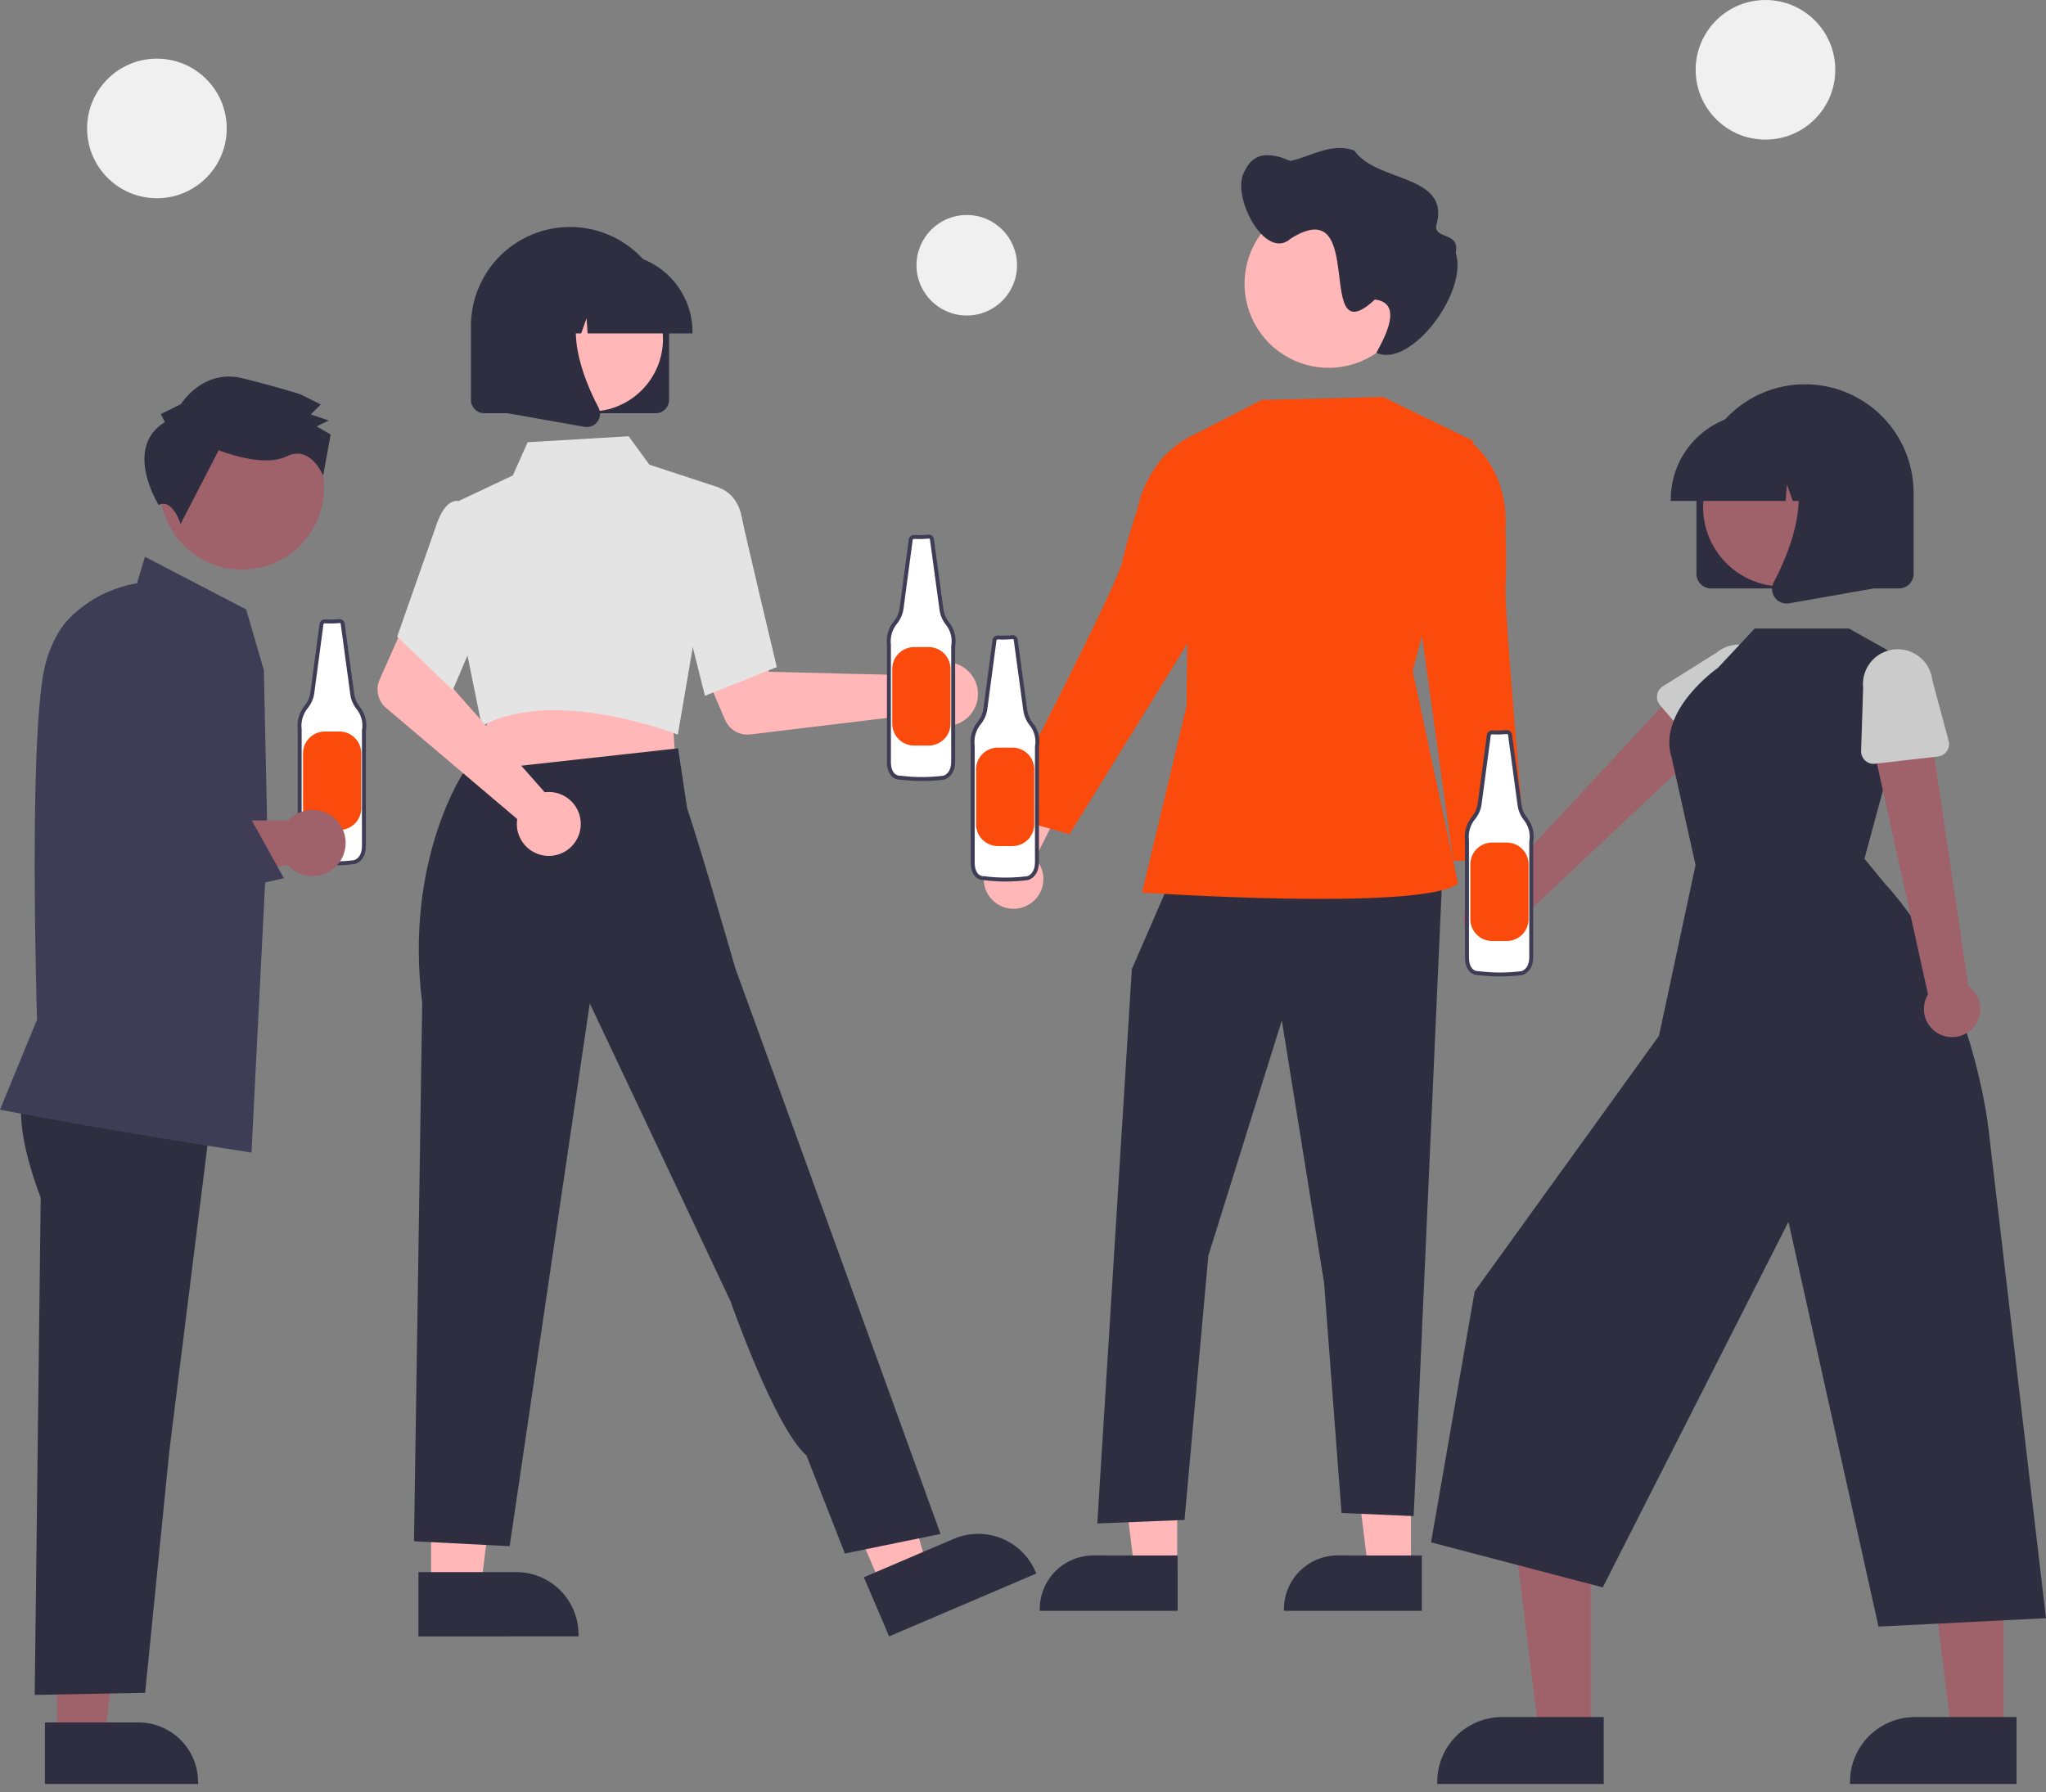 <svg width="250" height="219" viewBox="0 0 250 219" fill="none" xmlns="http://www.w3.org/2000/svg">
<rect x="0" y="0" width="250" height="219" fill="#808080" stroke="none"/>
<g clip-path="url(#clip0_150_8499)">
<path d="M41.466 75.897C40.881 75.955 40.292 75.969 39.705 75.938C39.605 75.927 39.505 75.955 39.426 76.018C39.347 76.08 39.295 76.171 39.283 76.271L38.16 84.694C38.073 85.306 37.823 85.882 37.435 86.363C37.115 86.745 36.878 87.189 36.737 87.668C36.596 88.146 36.555 88.648 36.617 89.142V103.451C36.617 103.451 36.544 105.359 38.01 105.359C39.764 105.579 41.539 105.579 43.294 105.359C43.294 105.359 44.468 105.137 44.468 103.376V89.287C44.557 88.796 44.539 88.291 44.413 87.807C44.288 87.323 44.06 86.873 43.743 86.486C43.368 86.004 43.126 85.432 43.04 84.827L41.874 76.227C41.861 76.131 41.811 76.043 41.735 75.981C41.659 75.92 41.563 75.889 41.466 75.897Z" fill="white"/>
<path d="M40.647 105.766C39.76 105.766 38.874 105.711 37.995 105.601C37.798 105.605 37.602 105.569 37.42 105.495C37.239 105.42 37.074 105.309 36.937 105.168C36.34 104.548 36.374 103.487 36.375 103.442L36.375 89.157C36.313 88.632 36.358 88.1 36.509 87.593C36.659 87.086 36.911 86.615 37.25 86.208C37.609 85.762 37.841 85.228 37.921 84.661L39.043 76.239C39.065 76.077 39.149 75.93 39.278 75.829C39.406 75.728 39.569 75.681 39.732 75.698C40.302 75.728 40.874 75.714 41.442 75.656L41.449 75.656C41.607 75.644 41.764 75.694 41.888 75.794C42.011 75.894 42.092 76.037 42.113 76.195L43.28 84.795C43.36 85.357 43.585 85.889 43.934 86.338C44.27 86.748 44.513 87.226 44.646 87.739C44.78 88.252 44.802 88.787 44.709 89.309V103.376C44.709 105.315 43.353 105.594 43.339 105.597C42.446 105.709 41.547 105.766 40.647 105.766ZM39.673 76.178C39.637 76.176 39.601 76.188 39.574 76.211C39.546 76.234 39.528 76.266 39.522 76.302L38.399 84.726C38.307 85.382 38.039 86 37.623 86.515C37.325 86.873 37.103 87.288 36.971 87.734C36.839 88.181 36.8 88.65 36.856 89.113L36.858 89.143V103.451C36.858 103.469 36.832 104.364 37.286 104.834C37.38 104.93 37.493 105.004 37.618 105.053C37.743 105.102 37.876 105.124 38.01 105.118L38.04 105.12C39.775 105.337 41.529 105.337 43.264 105.12C43.287 105.114 44.226 104.9 44.226 103.376L44.23 89.244C44.314 88.787 44.297 88.317 44.18 87.868C44.064 87.418 43.851 86.999 43.556 86.639C43.154 86.123 42.894 85.51 42.801 84.861L41.635 76.26C41.63 76.225 41.611 76.193 41.584 76.17C41.556 76.147 41.522 76.136 41.486 76.138C40.89 76.197 40.291 76.211 39.693 76.179C39.686 76.178 39.679 76.178 39.673 76.178H39.673Z" fill="#3F3D56"/>
<path d="M39.693 89.398H41.473C42.181 89.398 42.86 89.68 43.36 90.18C43.861 90.68 44.142 91.359 44.142 92.067V98.764C44.142 99.471 43.861 100.15 43.36 100.651C42.86 101.151 42.181 101.432 41.473 101.432H39.693C38.986 101.432 38.307 101.151 37.806 100.651C37.306 100.15 37.025 99.471 37.025 98.764V92.067C37.025 91.716 37.094 91.37 37.228 91.046C37.362 90.722 37.559 90.428 37.806 90.18C38.054 89.932 38.349 89.736 38.672 89.602C38.996 89.468 39.343 89.398 39.693 89.398Z" fill="#FA4A0C"/>
<path d="M6.972 212.394H12.775L15.535 190.013L6.971 190.013L6.972 212.394Z" fill="#9F616A"/>
<path d="M5.492 210.5L16.92 210.5H16.92C18.852 210.5 20.704 211.267 22.07 212.633C23.435 213.998 24.203 215.851 24.203 217.782V218.019L5.493 218.019L5.492 210.5Z" fill="#2F2E41"/>
<path d="M3.324 132.453C3.324 132.453 0.809 135.296 4.973 146.377L4.24 207.138L17.735 206.874L20.701 177.236L26.102 133.985L3.324 132.453Z" fill="#2F2E41"/>
<path d="M30.73 140.853L30.582 140.831C13.319 138.198 0.291 135.674 0.162 135.649L0 135.617L4.525 124.61C4.49 123.46 3.51 91.162 5.385 81.882C7.201 72.899 15.758 71.427 16.733 71.288L17.712 68.044L30.082 74.481L32.24 81.906L32.678 102.257L30.73 140.853Z" fill="#3F3D56"/>
<path d="M38.18 98.968C37.623 98.968 37.072 99.083 36.562 99.306C36.051 99.529 35.593 99.856 35.215 100.265H14.423L6.807 101.886L8.057 111.53L35.15 105.704C35.598 106.21 36.166 106.597 36.803 106.827C37.439 107.057 38.122 107.125 38.791 107.023C39.46 106.921 40.093 106.654 40.632 106.244C41.171 105.835 41.599 105.298 41.876 104.681C42.154 104.064 42.272 103.387 42.221 102.712C42.17 102.037 41.951 101.386 41.583 100.818C41.216 100.25 40.712 99.783 40.117 99.46C39.523 99.137 38.857 98.968 38.18 98.968H38.18Z" fill="#9F616A"/>
<path d="M38.361 64.398C41.015 59.542 39.23 53.454 34.374 50.799C29.518 48.145 23.43 49.929 20.775 54.785C18.121 59.642 19.905 65.73 24.761 68.385C29.617 71.039 35.706 69.254 38.361 64.398Z" fill="#9F616A"/>
<path d="M20.144 51.581L19.658 50.603L22.102 49.389C22.102 49.389 24.799 45.001 29.678 46.234C34.558 47.467 36.753 48.205 36.753 48.205L39.191 49.432L37.968 50.65L40.163 51.388L38.696 52.116L40.403 53.097L39.484 58.125C39.484 58.125 37.959 54.312 35.025 55.769C32.092 57.226 26.727 55.016 26.727 55.016L22.065 64.037C22.065 64.037 21.104 60.874 19.389 61.718C19.389 61.718 15.009 54.742 20.144 51.581Z" fill="#2F2E41"/>
<path d="M8.19 113.338L5.812 106.265L5.237 82.688L6.25 79.343C6.615 78.139 7.219 77.021 8.026 76.056C8.833 75.091 9.827 74.299 10.947 73.727C12.068 73.155 13.292 72.816 14.547 72.728C15.802 72.641 17.062 72.808 18.251 73.22C19.44 73.631 20.533 74.278 21.466 75.122C22.399 75.966 23.151 76.99 23.679 78.132C24.207 79.274 24.498 80.511 24.537 81.768C24.575 83.025 24.359 84.278 23.901 85.45L18.471 99.365L18.747 99.9L30.512 99.805L34.691 107.327L8.19 113.338Z" fill="#3F3D56"/>
<path d="M125.896 110.431C126.335 110.136 126.704 109.747 126.977 109.294C127.25 108.84 127.42 108.332 127.475 107.806C127.53 107.279 127.469 106.747 127.296 106.247C127.123 105.746 126.843 105.29 126.475 104.909L132.274 93.423L125.632 94.193L121.143 104.983C120.545 105.644 120.211 106.501 120.203 107.392C120.195 108.284 120.514 109.147 121.1 109.818C121.686 110.49 122.498 110.923 123.382 111.036C124.266 111.149 125.16 110.934 125.896 110.431Z" fill="#FFB7B7"/>
<path d="M172.403 191.797L167.177 191.797L164.691 171.639L172.404 171.639L172.403 191.797Z" fill="#FFB7B7"/>
<path d="M173.736 196.863L156.885 196.862V196.649C156.885 194.91 157.576 193.241 158.806 192.011C160.036 190.781 161.704 190.09 163.444 190.09H163.444L173.736 190.091L173.736 196.863Z" fill="#2F2E41"/>
<path d="M143.842 191.797L138.616 191.797L136.13 171.639L143.843 171.639L143.842 191.797Z" fill="#FFB7B7"/>
<path d="M143.896 196.863L127.045 196.862V196.649C127.045 194.91 127.736 193.241 128.966 192.011C130.196 190.781 131.864 190.09 133.604 190.09H133.604L143.896 190.091L143.896 196.863Z" fill="#2F2E41"/>
<path d="M143.414 106.659L138.299 118.444L134.079 186.18L144.736 185.754L147.647 153.464L156.626 124.704L161.787 156.766L163.919 184.901L172.737 185.283L176.251 106.659H143.414Z" fill="#2F2E41"/>
<path d="M168.984 48.508L154.158 48.879L145.454 53.347L144.976 86.315L139.547 109.076C139.547 109.076 173.467 111.411 178.156 108L172.614 81.997L180.047 53.895L168.984 48.508Z" fill="#FA4A0C"/>
<path d="M147.743 53.893L146.363 52.961C146.363 52.961 140.645 54.675 138.955 62.299C138.955 62.299 137.662 66.124 137.094 68.754C136.444 71.771 122.071 99.479 122.071 99.479L130.676 101.948L146.452 76.435L147.743 53.893Z" fill="#FA4A0C"/>
<path d="M179.815 114.66C179.474 114.254 179.227 113.779 179.09 113.268C178.953 112.757 178.93 112.221 179.022 111.7C179.114 111.179 179.319 110.684 179.623 110.251C179.927 109.818 180.323 109.456 180.782 109.192L178.375 96.552L184.547 99.124L185.886 110.733C186.278 111.533 186.364 112.45 186.126 113.308C185.888 114.167 185.343 114.909 184.594 115.393C183.846 115.877 182.946 116.07 182.065 115.934C181.184 115.799 180.384 115.346 179.815 114.66Z" fill="#FFB7B7"/>
<path d="M177.816 54.289L179.4 53.773C179.4 53.773 184.423 56.998 183.945 64.792C183.945 64.792 184.134 68.826 183.954 71.51C183.748 74.59 186.512 105.187 186.512 105.187H177.56L173.723 77.478L177.816 54.289Z" fill="#FA4A0C"/>
<path d="M172.624 34.676C172.624 36.709 172.021 38.696 170.892 40.386C169.762 42.076 168.157 43.394 166.279 44.172C164.401 44.949 162.335 45.153 160.341 44.756C158.347 44.36 156.516 43.381 155.079 41.944C153.641 40.506 152.662 38.675 152.266 36.681C151.869 34.688 152.073 32.621 152.851 30.743C153.629 28.865 154.946 27.26 156.636 26.131C158.326 25.001 160.313 24.398 162.346 24.398C165.065 24.392 167.675 25.465 169.603 27.383C171.53 29.301 172.617 31.906 172.624 34.625C172.624 34.642 172.624 34.659 172.624 34.676Z" fill="#FFB7B7"/>
<path d="M152.103 20.871C153.307 18.282 155.637 18.794 157.674 19.672C160.255 19.099 162.709 17.386 165.489 18.399C168.228 22.382 177.423 21.21 175.466 27.695C175.464 29.249 178.39 28.345 177.879 30.889C179.43 35.787 172.284 45.062 168.181 43.109C169.196 41.25 171.514 37.026 167.998 36.607C160.436 43.643 167.218 23.209 157.717 29.152C154.571 32.031 150.264 23.751 152.103 20.871Z" fill="#2F2E41"/>
<path d="M181.614 115.685C182.103 115.783 182.609 115.773 183.094 115.655C183.579 115.537 184.032 115.314 184.422 115.002C184.812 114.69 185.128 114.296 185.35 113.848C185.571 113.401 185.691 112.91 185.702 112.411L211.508 88.121L205.702 83.489L182.117 108.883C181.277 108.92 180.48 109.264 179.877 109.85C179.274 110.435 178.906 111.222 178.844 112.06C178.782 112.899 179.03 113.731 179.54 114.399C180.051 115.067 180.789 115.524 181.614 115.685Z" fill="#9F616A"/>
<path d="M207.851 92.047L202.831 86.164C202.688 85.996 202.583 85.8 202.523 85.588C202.463 85.377 202.449 85.154 202.482 84.937C202.516 84.719 202.595 84.512 202.716 84.328C202.837 84.144 202.997 83.988 203.183 83.871L209.719 79.78C210.58 79.054 211.693 78.698 212.816 78.792C213.938 78.886 214.977 79.421 215.705 80.279C216.434 81.138 216.792 82.251 216.701 83.373C216.611 84.495 216.079 85.536 215.222 86.267L210.17 92.06C210.026 92.226 209.847 92.359 209.646 92.449C209.446 92.54 209.228 92.586 209.008 92.585C208.788 92.584 208.571 92.535 208.371 92.442C208.171 92.35 207.994 92.215 207.851 92.047V92.047Z" fill="#CBCBCB"/>
<path d="M194.351 211.903L188.041 211.903L185.039 187.566L194.352 187.566L194.351 211.903Z" fill="#9F616A"/>
<path d="M195.96 218.02L175.615 218.019V217.761C175.615 215.661 176.449 213.647 177.934 212.162C179.419 210.677 181.433 209.843 183.534 209.843H183.534L195.96 209.843L195.96 218.02Z" fill="#2F2E41"/>
<path d="M244.787 211.903L238.477 211.903L235.476 187.566L244.788 187.566L244.787 211.903Z" fill="#9F616A"/>
<path d="M246.396 218.02L226.051 218.019V217.761C226.051 215.661 226.886 213.647 228.371 212.162C229.856 210.677 231.87 209.843 233.97 209.843H233.971L246.396 209.843L246.396 218.02Z" fill="#2F2E41"/>
<path d="M227.815 104.947L234.175 81.449L225.924 76.811H214.407L209.928 81.604C209.928 81.604 202.444 86.811 204.255 92.58L207.178 105.72L202.708 126.591L180.19 157.818L174.86 188.492L195.843 193.993L218.533 149.316L229.534 198.785L250 197.756L242.948 137.774C242.948 137.774 240.937 119.501 230.399 108.092L227.815 104.947Z" fill="#2F2E41"/>
<path d="M240.95 125.738C241.305 125.387 241.578 124.962 241.751 124.493C241.923 124.025 241.991 123.524 241.95 123.027C241.908 122.529 241.757 122.047 241.509 121.614C241.261 121.18 240.921 120.807 240.512 120.519L235.578 87.228L228.495 89.464L235.585 121.528C235.147 122.246 234.988 123.099 235.138 123.926C235.288 124.753 235.736 125.497 236.397 126.016C237.058 126.535 237.887 126.793 238.726 126.742C239.565 126.691 240.357 126.334 240.95 125.738Z" fill="#9F616A"/>
<path d="M236.797 92.453L229.113 93.339C228.894 93.364 228.673 93.342 228.464 93.274C228.254 93.206 228.062 93.093 227.9 92.944C227.739 92.795 227.611 92.613 227.526 92.41C227.44 92.207 227.4 91.988 227.407 91.768L227.656 84.061C227.533 82.942 227.86 81.819 228.563 80.94C229.267 80.061 230.29 79.497 231.409 79.371C232.528 79.246 233.651 79.569 234.532 80.27C235.413 80.971 235.98 81.993 236.109 83.111L238.101 90.535C238.158 90.748 238.168 90.97 238.131 91.187C238.095 91.404 238.012 91.611 237.888 91.792C237.764 91.974 237.603 92.128 237.414 92.242C237.226 92.356 237.015 92.428 236.797 92.453V92.453Z" fill="#CBCBCB"/>
<path d="M207.287 70.13V60.229C207.287 56.71 208.684 53.336 211.172 50.848C213.66 48.36 217.035 46.962 220.554 46.962C224.072 46.962 227.447 48.36 229.935 50.848C232.423 53.336 233.821 56.71 233.821 60.229V70.13C233.82 70.602 233.632 71.055 233.298 71.389C232.964 71.723 232.511 71.911 232.038 71.912H209.069C208.596 71.911 208.143 71.723 207.809 71.389C207.475 71.055 207.287 70.602 207.287 70.13Z" fill="#2F2E41"/>
<path d="M222.493 70.489C227.206 67.912 228.939 62.002 226.362 57.289C223.785 52.575 217.875 50.843 213.161 53.419C208.448 55.996 206.715 61.906 209.292 66.62C211.869 71.334 217.779 73.066 222.493 70.489Z" fill="#9F616A"/>
<path d="M204.148 61.02C204.151 58.238 205.258 55.57 207.225 53.603C209.193 51.635 211.86 50.529 214.643 50.525H216.623C219.405 50.529 222.073 51.635 224.04 53.603C226.008 55.57 227.115 58.238 227.118 61.02V61.218H222.933L221.506 57.221L221.22 61.218H219.058L218.337 59.202L218.193 61.218H204.148V61.02Z" fill="#2F2E41"/>
<path d="M216.87 73.025C216.673 72.759 216.556 72.443 216.531 72.113C216.507 71.783 216.576 71.453 216.73 71.161C218.829 67.17 221.767 59.795 217.867 55.247L217.587 54.92H228.908V71.918L218.623 73.732C218.519 73.751 218.414 73.76 218.308 73.76C218.027 73.76 217.75 73.693 217.5 73.566C217.25 73.438 217.034 73.253 216.87 73.025Z" fill="#2F2E41"/>
<path d="M112.811 82.076C112.667 82.224 112.535 82.382 112.417 82.551L93.97 82.099L91.818 78.167L85.459 80.639L88.592 87.971C88.845 88.563 89.284 89.057 89.842 89.379C90.4 89.701 91.047 89.834 91.686 89.756L112.528 87.239C113.019 87.861 113.689 88.319 114.447 88.552C115.205 88.784 116.016 88.78 116.772 88.541C117.528 88.301 118.194 87.837 118.679 87.21C119.165 86.583 119.449 85.823 119.492 85.031C119.536 84.24 119.337 83.453 118.923 82.777C118.508 82.101 117.898 81.567 117.172 81.246C116.447 80.925 115.641 80.832 114.862 80.981C114.083 81.129 113.367 81.511 112.811 82.076H112.811Z" fill="#FFB7B7"/>
<path d="M52.677 194.104H58.743L61.628 170.709L52.676 170.709L52.677 194.104Z" fill="#FFB7B7"/>
<path d="M51.13 192.124L63.075 192.124H63.075C65.094 192.124 67.03 192.926 68.458 194.353C69.885 195.781 70.687 197.717 70.688 199.736V199.983L51.13 199.984L51.13 192.124Z" fill="#2F2E41"/>
<path d="M107.753 193.969L113.331 191.587L106.794 168.938L98.562 172.456L107.753 193.969Z" fill="#FFB7B7"/>
<path d="M105.552 192.756L116.537 188.063L116.537 188.063C118.394 187.27 120.489 187.247 122.363 187.999C124.236 188.751 125.735 190.216 126.528 192.073L126.625 192.3L108.64 199.984L105.552 192.756Z" fill="#2F2E41"/>
<path d="M82.159 87.144L82.597 94.251L69.777 95.624L56.362 97.059L60.31 86.267L82.159 87.144Z" fill="#FFB7B7"/>
<path d="M82.61 89.694C82.464 89.637 67.984 84.004 59.089 88.61L58.87 88.723L57.096 79.989L56.084 61.211L62.664 58.102L64.475 54.045L76.814 53.315L79.349 56.792L87.982 59.621L82.823 89.778L82.61 89.694Z" fill="#E4E4E4"/>
<path d="M83.063 72.745L84.589 60.753L88.064 59.695L88.123 59.717C88.203 59.746 90.092 60.469 90.609 63.084C91.105 65.594 94.842 81.211 94.88 81.369L94.917 81.525L86.136 85.038L83.063 72.745Z" fill="#E4E4E4"/>
<path d="M103.235 189.857L114.924 187.46L96.242 135.909L89.848 118.326C89.848 118.326 85.793 104.228 83.961 98.772L82.855 91.452L56.68 94.349C56.68 94.349 49.37 105.086 51.59 122.585L50.586 188.359L62.275 188.958L72.065 122.622L89.249 158.987C89.249 158.987 94.665 174.505 98.54 177.869L103.235 189.857Z" fill="#2F2E41"/>
<path d="M67.177 96.791C66.971 96.786 66.765 96.797 66.561 96.825L54.35 82.991L55.771 78.739L49.634 75.757L46.388 83.039C46.126 83.628 46.062 84.285 46.205 84.913C46.348 85.541 46.691 86.106 47.183 86.522L63.199 100.093C63.077 100.877 63.196 101.679 63.541 102.393C63.886 103.107 64.44 103.7 65.13 104.091C65.82 104.483 66.612 104.655 67.403 104.585C68.193 104.515 68.943 104.206 69.553 103.7C70.163 103.193 70.605 102.513 70.819 101.749C71.033 100.985 71.01 100.175 70.752 99.425C70.494 98.675 70.013 98.021 69.375 97.55C68.737 97.08 67.97 96.815 67.177 96.791Z" fill="#FFB7B7"/>
<path d="M48.529 77.807L53.303 64.209C53.839 62.606 54.511 61.632 55.301 61.315C55.456 61.245 55.625 61.208 55.795 61.206C55.966 61.205 56.135 61.238 56.291 61.305L58.432 64.01L60.419 72.356L55.325 84.338L48.529 77.807Z" fill="#E4E4E4"/>
<path d="M80.127 50.501H59.17C58.739 50.501 58.325 50.329 58.021 50.024C57.716 49.719 57.544 49.306 57.544 48.875V39.842C57.544 36.632 58.819 33.553 61.089 31.283C63.359 29.013 66.438 27.737 69.648 27.737C72.859 27.737 75.938 29.013 78.208 31.283C80.478 33.553 81.753 36.632 81.753 39.842V48.875C81.752 49.306 81.581 49.719 81.276 50.024C80.971 50.329 80.558 50.501 80.127 50.501Z" fill="#2F2E41"/>
<path d="M72.136 50.291C77.037 50.291 81.01 46.318 81.01 41.417C81.01 36.515 77.037 32.542 72.136 32.542C67.234 32.542 63.261 36.515 63.261 41.417C63.261 46.318 67.234 50.291 72.136 50.291Z" fill="#FFB7B7"/>
<path d="M84.616 40.745H71.802L71.67 38.905L71.013 40.745H69.04L68.779 37.099L67.477 40.745H63.659V40.564C63.662 38.026 64.672 35.592 66.467 33.797C68.262 32.002 70.696 30.992 73.234 30.989H75.041C77.58 30.992 80.013 32.002 81.808 33.797C83.604 35.592 84.613 38.026 84.616 40.564L84.616 40.745Z" fill="#2F2E41"/>
<path d="M71.697 52.187C71.6 52.187 71.504 52.179 71.409 52.162L62.025 50.506V34.998H72.355L72.099 35.296C68.541 39.446 71.222 46.175 73.136 49.816C73.277 50.083 73.34 50.384 73.318 50.685C73.295 50.986 73.188 51.274 73.009 51.517C72.859 51.724 72.662 51.893 72.433 52.01C72.205 52.127 71.953 52.187 71.697 52.187Z" fill="#2F2E41"/>
<path d="M184.1 89.464C183.515 89.523 182.927 89.537 182.339 89.505C182.239 89.494 182.139 89.523 182.06 89.585C181.981 89.647 181.93 89.738 181.917 89.838L180.794 98.262C180.708 98.873 180.457 99.45 180.069 99.93C179.75 100.313 179.512 100.757 179.371 101.235C179.23 101.713 179.189 102.215 179.251 102.71V117.019C179.251 117.019 179.178 118.926 180.644 118.926C182.399 119.147 184.174 119.147 185.928 118.926C185.928 118.926 187.102 118.704 187.102 116.944V102.855C187.191 102.363 187.173 101.858 187.048 101.374C186.923 100.891 186.694 100.44 186.377 100.053C186.003 99.571 185.76 98.999 185.675 98.394L184.508 89.795C184.495 89.698 184.445 89.61 184.369 89.549C184.294 89.487 184.197 89.457 184.1 89.464Z" fill="white"/>
<path d="M183.281 119.333C182.395 119.333 181.509 119.278 180.629 119.168C180.432 119.173 180.237 119.137 180.055 119.062C179.873 118.988 179.708 118.876 179.571 118.735C178.975 118.116 179.008 117.054 179.01 117.01L179.009 102.725C178.947 102.2 178.993 101.667 179.143 101.16C179.294 100.653 179.546 100.182 179.884 99.776C180.243 99.33 180.475 98.795 180.555 98.228L181.678 89.806C181.7 89.645 181.784 89.498 181.912 89.396C182.041 89.295 182.203 89.248 182.366 89.265C182.936 89.295 183.508 89.281 184.076 89.224L184.083 89.223C184.241 89.212 184.398 89.261 184.522 89.361C184.645 89.461 184.726 89.605 184.748 89.762L185.914 98.362C185.994 98.925 186.22 99.457 186.568 99.906C186.904 100.316 187.147 100.793 187.281 101.306C187.414 101.819 187.436 102.355 187.343 102.877V116.944C187.343 118.882 185.987 119.161 185.973 119.164C185.08 119.276 184.181 119.333 183.281 119.333ZM182.307 89.745C182.271 89.744 182.236 89.755 182.208 89.778C182.18 89.801 182.162 89.833 182.157 89.869L181.033 98.294C180.941 98.949 180.673 99.567 180.258 100.082C179.959 100.44 179.737 100.855 179.605 101.302C179.473 101.749 179.434 102.218 179.491 102.68L179.492 102.71V117.019C179.492 117.037 179.466 117.931 179.92 118.401C180.014 118.497 180.127 118.572 180.252 118.621C180.377 118.669 180.511 118.691 180.644 118.685L180.675 118.687C182.409 118.905 184.164 118.905 185.898 118.687C185.921 118.681 186.86 118.467 186.86 116.944L186.864 102.812C186.948 102.355 186.931 101.885 186.815 101.435C186.698 100.985 186.485 100.566 186.191 100.207C185.788 99.69 185.528 99.077 185.436 98.429L184.269 89.827C184.264 89.792 184.246 89.76 184.218 89.737C184.191 89.715 184.156 89.703 184.12 89.705C183.524 89.764 182.925 89.778 182.327 89.746C182.32 89.746 182.314 89.745 182.307 89.745Z" fill="#3F3D56"/>
<path d="M182.328 102.966H184.108C184.815 102.966 185.494 103.247 185.994 103.747C186.495 104.248 186.776 104.927 186.776 105.634V112.331C186.776 113.039 186.495 113.718 185.994 114.218C185.494 114.718 184.815 115 184.108 115H182.328C181.62 115 180.941 114.718 180.441 114.218C179.94 113.718 179.659 113.039 179.659 112.331V105.634C179.659 104.927 179.94 104.248 180.441 103.747C180.941 103.247 181.62 102.966 182.328 102.966Z" fill="#FA4A0C"/>
<path d="M123.703 77.862C123.118 77.921 122.529 77.935 121.942 77.903C121.842 77.892 121.742 77.921 121.663 77.984C121.584 78.046 121.532 78.137 121.519 78.237L120.396 86.66C120.31 87.272 120.06 87.848 119.672 88.329C119.352 88.711 119.115 89.155 118.974 89.633C118.833 90.112 118.792 90.614 118.853 91.108V105.417C118.853 105.417 118.781 107.325 120.247 107.325C122.001 107.545 123.776 107.545 125.531 107.325C125.531 107.325 126.704 107.103 126.704 105.342V91.253C126.794 90.762 126.775 90.257 126.65 89.773C126.525 89.289 126.296 88.838 125.98 88.452C125.605 87.969 125.363 87.398 125.277 86.793L124.111 78.193C124.097 78.097 124.048 78.008 123.972 77.947C123.896 77.886 123.8 77.855 123.703 77.862Z" fill="white"/>
<path d="M122.883 107.731C121.997 107.731 121.111 107.676 120.231 107.566C120.034 107.571 119.839 107.535 119.657 107.461C119.475 107.386 119.31 107.275 119.173 107.134C118.577 106.514 118.61 105.453 118.612 105.408L118.612 91.123C118.549 90.598 118.595 90.066 118.745 89.559C118.896 89.052 119.148 88.581 119.486 88.174C119.845 87.728 120.077 87.193 120.157 86.626L121.28 78.205C121.302 78.043 121.386 77.896 121.514 77.795C121.643 77.694 121.805 77.647 121.968 77.664C122.538 77.694 123.11 77.68 123.678 77.622L123.685 77.622C123.843 77.61 124 77.66 124.124 77.76C124.247 77.86 124.328 78.003 124.35 78.161L125.516 86.761C125.596 87.323 125.822 87.855 126.17 88.304C126.506 88.714 126.749 89.192 126.883 89.705C127.017 90.218 127.038 90.753 126.946 91.275V105.342C126.946 107.28 125.589 107.56 125.575 107.562C124.682 107.675 123.783 107.731 122.883 107.731ZM121.909 78.144C121.873 78.142 121.838 78.154 121.81 78.177C121.782 78.199 121.764 78.232 121.759 78.267L120.636 86.692C120.543 87.347 120.275 87.966 119.86 88.481C119.561 88.838 119.339 89.253 119.207 89.7C119.075 90.147 119.036 90.616 119.093 91.079L119.095 91.109V105.417C119.094 105.435 119.068 106.33 119.522 106.8C119.616 106.895 119.729 106.97 119.854 107.019C119.979 107.068 120.113 107.09 120.246 107.084L120.277 107.085C122.011 107.303 123.766 107.303 125.5 107.085C125.523 107.08 126.463 106.866 126.463 105.342L126.466 91.21C126.55 90.753 126.533 90.283 126.417 89.833C126.3 89.384 126.087 88.964 125.793 88.605C125.39 88.088 125.13 87.475 125.038 86.827L123.871 78.226C123.866 78.191 123.848 78.159 123.82 78.136C123.793 78.113 123.758 78.102 123.722 78.103C123.126 78.163 122.527 78.177 121.929 78.145C121.922 78.144 121.916 78.144 121.909 78.144Z" fill="#3F3D56"/>
<path d="M121.93 91.364H123.71C124.417 91.364 125.096 91.645 125.596 92.146C126.097 92.646 126.378 93.325 126.378 94.033V100.729C126.378 101.437 126.097 102.116 125.596 102.616C125.096 103.117 124.417 103.398 123.71 103.398H121.93C121.222 103.398 120.543 103.117 120.043 102.616C119.542 102.116 119.261 101.437 119.261 100.729V94.033C119.261 93.325 119.542 92.646 120.043 92.146C120.543 91.645 121.222 91.364 121.93 91.364Z" fill="#FA4A0C"/>
<path d="M113.465 65.578C112.88 65.637 112.292 65.651 111.705 65.619C111.605 65.608 111.504 65.637 111.425 65.699C111.346 65.762 111.295 65.853 111.282 65.953L110.159 74.376C110.073 74.987 109.822 75.564 109.435 76.045C109.115 76.427 108.877 76.871 108.737 77.349C108.596 77.828 108.555 78.329 108.616 78.824V93.133C108.616 93.133 108.544 95.041 110.009 95.041C111.764 95.261 113.539 95.261 115.293 95.041C115.293 95.041 116.467 94.818 116.467 93.058V78.969C116.557 78.478 116.538 77.972 116.413 77.489C116.288 77.005 116.059 76.554 115.743 76.168C115.368 75.685 115.126 75.114 115.04 74.509L113.873 65.909C113.86 65.812 113.811 65.724 113.735 65.663C113.659 65.601 113.563 65.571 113.465 65.578Z" fill="white"/>
<path d="M112.646 95.446C111.76 95.446 110.874 95.391 109.994 95.281C109.797 95.286 109.602 95.25 109.42 95.175C109.238 95.101 109.073 94.99 108.937 94.848C108.34 94.229 108.373 93.168 108.375 93.123L108.375 78.838C108.312 78.313 108.358 77.781 108.508 77.273C108.659 76.766 108.911 76.295 109.25 75.889C109.608 75.443 109.84 74.908 109.92 74.341L111.043 65.92C111.065 65.758 111.149 65.611 111.277 65.51C111.406 65.409 111.569 65.362 111.731 65.379C112.301 65.409 112.873 65.395 113.441 65.337L113.448 65.337C113.607 65.325 113.764 65.374 113.887 65.475C114.011 65.575 114.091 65.718 114.113 65.876L115.279 74.476C115.36 75.038 115.585 75.57 115.933 76.019C116.269 76.429 116.512 76.907 116.646 77.419C116.78 77.932 116.801 78.468 116.709 78.99V93.057C116.709 94.995 115.352 95.275 115.338 95.277C114.446 95.39 113.546 95.446 112.646 95.446ZM111.672 65.859C111.636 65.857 111.601 65.869 111.573 65.891C111.545 65.914 111.527 65.947 111.522 65.982L110.399 74.407C110.306 75.062 110.038 75.68 109.623 76.195C109.324 76.553 109.102 76.968 108.97 77.415C108.838 77.862 108.799 78.331 108.856 78.794L108.858 78.823V93.132C108.857 93.15 108.832 94.045 109.286 94.515C109.379 94.61 109.493 94.685 109.617 94.734C109.742 94.783 109.876 94.805 110.01 94.798L110.04 94.8C111.774 95.018 113.529 95.018 115.263 94.8C115.286 94.795 116.226 94.58 116.226 93.057L116.23 78.925C116.313 78.468 116.296 77.998 116.18 77.548C116.064 77.098 115.851 76.679 115.556 76.32C115.154 75.803 114.893 75.19 114.801 74.542L113.634 65.941C113.629 65.905 113.611 65.873 113.584 65.851C113.556 65.828 113.521 65.816 113.485 65.818C112.89 65.878 112.29 65.892 111.692 65.86C111.685 65.859 111.679 65.859 111.672 65.859Z" fill="#3F3D56"/>
<path d="M111.693 79.08H113.473C114.18 79.08 114.859 79.361 115.36 79.862C115.86 80.362 116.141 81.041 116.141 81.749V88.445C116.141 89.153 115.86 89.832 115.36 90.332C114.859 90.833 114.18 91.114 113.473 91.114H111.693C110.985 91.114 110.306 90.833 109.806 90.332C109.306 89.832 109.024 89.153 109.024 88.445V81.749C109.024 81.041 109.306 80.362 109.806 79.862C110.306 79.361 110.985 79.08 111.693 79.08Z" fill="#FA4A0C"/>
<path d="M19.173 24.227C23.884 24.227 27.704 20.408 27.704 15.697C27.704 10.985 23.884 7.166 19.173 7.166C14.461 7.166 10.642 10.985 10.642 15.697C10.642 20.408 14.461 24.227 19.173 24.227Z" fill="#F0F0F0"/>
<path d="M215.722 17.061C220.433 17.061 224.252 13.242 224.252 8.531C224.252 3.819 220.433 0 215.722 0C211.01 0 207.191 3.819 207.191 8.531C207.191 13.242 211.01 17.061 215.722 17.061Z" fill="#F0F0F0"/>
<path d="M118.129 38.559C121.522 38.559 124.272 35.809 124.272 32.417C124.272 29.024 121.522 26.274 118.129 26.274C114.737 26.274 111.987 29.024 111.987 32.417C111.987 35.809 114.737 38.559 118.129 38.559Z" fill="#F0F0F0"/>
</g>
<defs>
<clipPath id="clip0_150_8499">
<rect width="250" height="218.019" fill="white"/>
</clipPath>
</defs>
</svg>
